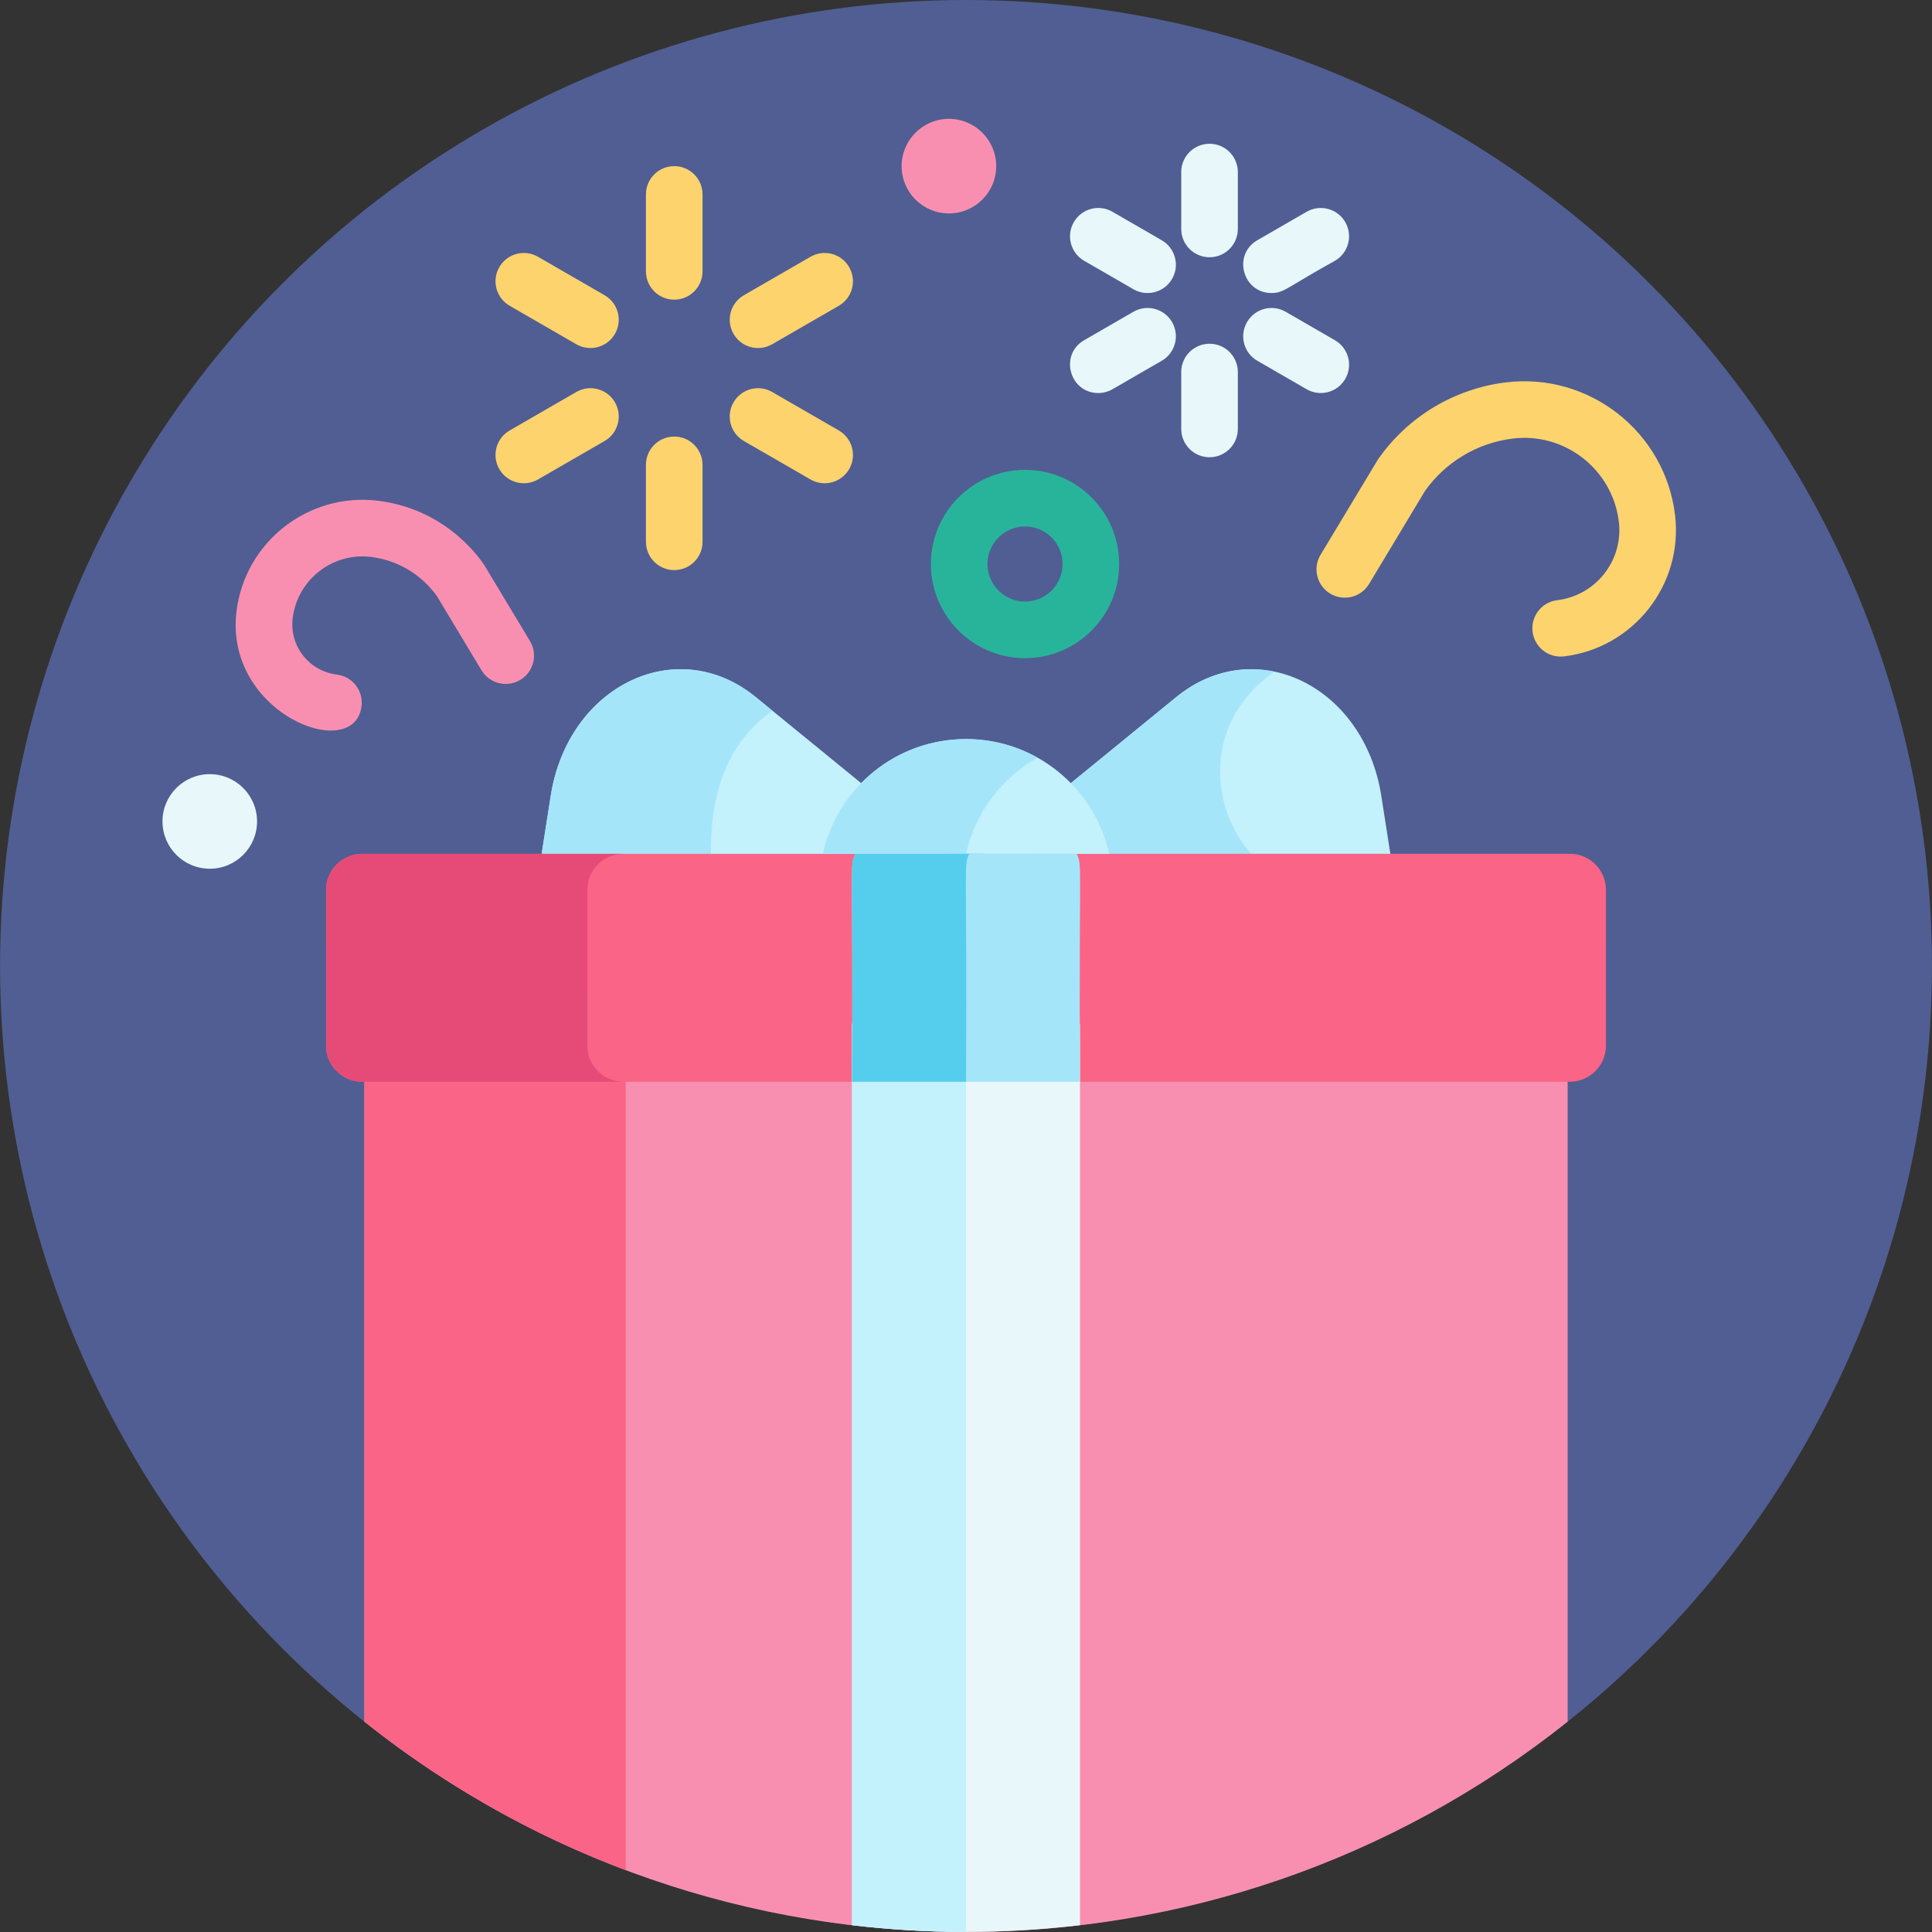<?xml version="1.0" encoding="iso-8859-1"?>
<!-- Generator: Adobe Illustrator 19.0.0, SVG Export Plug-In . SVG Version: 6.00 Build 0)  -->
<svg version="1.1" id="Capa_1" xmlns="http://www.w3.org/2000/svg" xmlns:xlink="http://www.w3.org/1999/xlink" x="0px" y="0px"
	 viewBox="0 0 511.998 511.998" style="enable-background:new 0 0 511.998 511.998;" xml:space="preserve">
<rect x="0" y="0" width="511.998" height="511.998" fill="#333333" stroke="none"/>
<circle style="fill:#505E93;" cx="255.999" cy="255.986" r="255.986"/>
<path style="fill:#F98FB0;" d="M412.102,277.146c-1.267-1.352-3.043-3.624-7.09-5.014c-3.772-1.293,12.203-0.842-264.57-0.842l0,0
	h-28.459c-0.577,0-1.145,0.038-1.706,0.1c-0.173,0.019-0.341,0.053-0.513,0.078c-0.388,0.056-0.773,0.119-1.151,0.203
	c-0.187,0.042-0.368,0.094-0.552,0.142c-0.361,0.095-0.717,0.199-1.067,0.319c-0.171,0.059-0.339,0.121-0.506,0.185
	c-0.365,0.139-0.722,0.292-1.073,0.458c-0.137,0.065-0.273,0.128-0.408,0.196c-0.398,0.203-0.784,0.423-1.161,0.659
	c-0.076,0.048-0.154,0.091-0.229,0.139c-1.415,0.917-2.667,2.057-3.712,3.375l-0.001,0.001l0,0
	c-2.084,2.629-3.337,5.947-3.337,9.561v169.541c93.262,74.347,225.645,74.32,318.873,0v-169.54
	C415.44,283.093,414.186,279.776,412.102,277.146L412.102,277.146z"/>
<path style="fill:#FA6487;" d="M140.444,271.292h-28.46c-8.515,0-15.416,6.902-15.416,15.416v169.541
	c20.707,16.507,44.029,29.865,69.247,39.362V271.292h-9.528H140.444z"/>
<g>
	<path style="fill:#C3F1FC;" d="M256.002,230.217l55.723-45.489c20.858-17.027,49.759-3.086,54.34,26.213l3.013,19.271
		L256.002,230.217z"/>
	<path style="fill:#C3F1FC;" d="M256.002,230.217l-55.728-45.483c-20.86-17.025-49.76-3.081-54.337,26.218l-3.011,19.271
		L256.002,230.217z"/>
</g>
<g>
	<path style="fill:#A5E5F9;" d="M335.191,179.913L335.191,179.913c0.832-0.679,1.674-1.317,2.525-1.918
		c-8.617-1.796-17.906,0.133-25.991,6.734l-55.723,45.489l79.725-0.004C320.794,218.478,317.873,194.05,335.191,179.913z"/>
	<path style="fill:#A5E5F9;" d="M204.696,188.342l-4.422-3.609c-20.86-17.025-49.76-3.081-54.337,26.218l-3.011,19.271l45.236-0.003
		C189.047,226.031,185.417,201.912,204.696,188.342z"/>
</g>
<path style="fill:#FA6487;" d="M416.025,226.261c-16.4,0.001-306.379,0.016-320.046,0.017c-5.284,0-9.567,4.284-9.567,9.567
	l0.002,41.268c0,5.284,4.285,9.567,9.568,9.567l43.876-0.002c13.338-0.001,262.886-0.014,276.169-0.015
	c5.284,0,9.567-4.284,9.566-9.568l-0.002-41.268C425.592,230.544,421.309,226.261,416.025,226.261z"/>
<path style="fill:#E64B78;" d="M155.661,277.11l-0.002-41.268c0-5.284,4.283-9.567,9.567-9.567c-10.245,0-59.014,0.003-69.247,0.004
	c-5.284,0-9.567,4.284-9.567,9.567l0.002,41.268c0,5.284,4.285,9.567,9.568,9.567l43.876-0.002l25.371-0.001
	C159.946,286.678,155.662,282.395,155.661,277.11z"/>
<path style="fill:#C3F1FC;" d="M218.043,226.272l75.917-0.004c-3.874-17.4-19.393-30.411-37.96-30.41
	C237.433,195.859,221.916,208.871,218.043,226.272z"/>
<path style="fill:#A5E5F9;" d="M274.98,200.8c-5.614-3.146-12.085-4.943-18.979-4.943c-18.567,0.001-34.084,13.014-37.957,30.414
	l37.959-0.002C258.436,215.331,265.476,206.128,274.98,200.8z"/>
<g>
	<path style="fill:#FDD36E;" d="M178.679,79.415c-4.142,0-7.5-3.357-7.5-7.5v-20.39c0-4.143,3.358-7.5,7.5-7.5
		c4.142,0,7.5,3.357,7.5,7.5v20.39C186.179,76.057,182.821,79.415,178.679,79.415z"/>
	<path style="fill:#FDD36E;" d="M178.679,151.083c-4.142,0-7.5-3.357-7.5-7.5v-20.39c0-4.143,3.358-7.5,7.5-7.5
		c4.142,0,7.5,3.357,7.5,7.5v20.39C186.179,147.726,182.821,151.083,178.679,151.083z"/>
	<path style="fill:#FDD36E;" d="M152.726,91.229l-17.658-10.194c-3.587-2.071-4.816-6.658-2.745-10.244
		c2.071-3.588,6.658-4.816,10.244-2.745l17.658,10.194c3.587,2.071,4.816,6.658,2.745,10.244
		C160.892,92.082,156.303,93.294,152.726,91.229z"/>
	<path style="fill:#FDD36E;" d="M214.792,127.064l-17.658-10.194c-3.587-2.071-4.816-6.658-2.745-10.244
		c2.071-3.588,6.658-4.815,10.244-2.745l17.658,10.194c3.587,2.071,4.816,6.658,2.745,10.244
		C222.96,127.917,218.37,129.129,214.792,127.064z"/>
	<path style="fill:#FDD36E;" d="M194.39,88.484c-2.071-3.587-0.842-8.174,2.745-10.244l17.658-10.194
		c3.587-2.07,8.174-0.842,10.244,2.745c2.071,3.587,0.842,8.174-2.745,10.244l-17.658,10.194
		C201.062,93.29,196.469,92.087,194.39,88.484z"/>
	<path style="fill:#FDD36E;" d="M132.322,124.319c-2.071-3.587-0.842-8.174,2.745-10.244l17.658-10.194
		c3.587-2.07,8.174-0.843,10.244,2.745c2.071,3.587,0.842,8.174-2.745,10.244l-17.658,10.194
		C138.996,129.125,134.403,127.922,132.322,124.319z"/>
</g>
<g>
	<path style="fill:#E8F7F9;" d="M320.539,68.176c-4.142,0-7.5-3.357-7.5-7.5V45.598c0-4.143,3.358-7.5,7.5-7.5s7.5,3.357,7.5,7.5
		v15.078C328.039,64.819,324.681,68.176,320.539,68.176z"/>
	<path style="fill:#E8F7F9;" d="M320.539,121.175c-4.142,0-7.5-3.358-7.5-7.5V98.596c0-4.143,3.358-7.5,7.5-7.5s7.5,3.357,7.5,7.5
		v15.078C328.039,117.817,324.681,121.175,320.539,121.175z"/>
	<path style="fill:#E8F7F9;" d="M300.37,76.652l-13.058-7.539c-3.587-2.07-4.816-6.657-2.745-10.244
		c2.07-3.588,6.656-4.819,10.244-2.745l13.058,7.539c3.587,2.07,4.816,6.657,2.745,10.244
		C308.534,77.511,303.938,78.714,300.37,76.652z"/>
	<path style="fill:#E8F7F9;" d="M346.268,103.151l-13.057-7.54c-3.587-2.071-4.817-6.658-2.745-10.244
		c2.071-3.588,6.658-4.816,10.244-2.745l13.057,7.54c3.588,2.071,4.817,6.658,2.745,10.244
		C354.435,104.004,349.846,105.216,346.268,103.151z"/>
	<path style="fill:#E8F7F9;" d="M336.966,77.658c-7.655,0-10.381-10.17-3.757-13.995l13.057-7.539
		c3.587-2.07,8.174-0.843,10.244,2.745c2.071,3.587,0.842,8.174-2.745,10.244C341.238,76.008,340.367,77.658,336.966,77.658z"/>
	<path style="fill:#E8F7F9;" d="M291.068,104.157c-7.654,0-10.381-10.17-3.757-13.995l13.058-7.54
		c3.585-2.07,8.174-0.842,10.244,2.745c2.071,3.587,0.842,8.174-2.745,10.244l-13.058,7.54
		C293.63,103.833,292.341,104.157,291.068,104.157z"/>
</g>
<path style="fill:#28B49B;" d="M271.642,174.418c-13.757,0-24.95-11.192-24.95-24.95c0-13.757,11.192-24.95,24.95-24.95
	c13.757,0,24.95,11.192,24.95,24.95C296.592,163.226,285.399,174.418,271.642,174.418z M271.642,139.518
	c-5.487,0-9.95,4.464-9.95,9.95c0,5.487,4.464,9.95,9.95,9.95c5.487,0,9.95-4.464,9.95-9.95
	C281.593,143.982,277.129,139.518,271.642,139.518z"/>
<path style="fill:#F98FB0;" d="M62.67,162.053c2.222-18.41,19.012-31.569,37.418-29.361c19.505,2.354,28.332,17.265,28.433,17.359
	l11.927,19.836c2.135,3.55,0.987,8.158-2.563,10.292c-3.55,2.136-8.158,0.986-10.291-2.563l-11.79-19.608
	c-4.104-5.78-10.473-9.575-17.513-10.425c-10.196-1.227-19.5,6.067-20.731,16.267c-0.887,7.356,4.347,14.029,11.704,14.916
	c4.113,0.496,7.044,4.232,6.548,8.345C93.96,202.466,59.398,189.164,62.67,162.053z"/>
<path style="fill:#FDD36E;" d="M406.143,167.4c-0.497-4.112,2.435-7.848,6.547-8.345c10.233-1.234,17.555-10.564,16.32-20.799
	c-1.668-13.817-14.27-23.716-28.084-22.037c-9.373,1.131-17.854,6.195-23.304,13.907l-14.808,24.628
	c-2.135,3.548-6.743,4.697-10.292,2.563c-3.55-2.135-4.697-6.743-2.563-10.292l15.216-25.273
	c7.885-11.326,20.26-18.77,33.953-20.424c22.024-2.656,42.115,13.102,44.772,35.132c2.226,18.444-10.969,35.261-29.414,37.487
	C410.335,174.44,406.636,171.483,406.143,167.4z"/>
<circle style="fill:#F98FB0;" cx="251.469" cy="44.028" r="12.532"/>
<g>
	<circle style="fill:#E8F7F9;" cx="55.59" cy="217.688" r="12.532"/>
	<path style="fill:#E8F7F9;" d="M225.802,510.189c19.847,2.333,39.835,2.418,60.403,0V271.293h-60.403V510.189z"/>
</g>
<path style="fill:#C3F1FC;" d="M225.802,510.189c9.906,1.165,19.982,1.782,30.201,1.782V271.292h-30.201V510.189z"/>
<path style="fill:#A5E5F9;" d="M225.804,286.675l60.403-0.003c-0.317-59.498,0.69-56.984-0.863-60.403l-58.685,0.003
	C225.107,229.692,226.114,227.201,225.804,286.675z"/>
<path style="fill:#55CEED;" d="M226.66,226.271c-1.553,3.421-0.546,0.93-0.856,60.404l30.201-0.002
	c0.31-59.364-0.699-56.978,0.856-60.404L226.66,226.271z"/>
<g>
</g>
<g>
</g>
<g>
</g>
<g>
</g>
<g>
</g>
<g>
</g>
<g>
</g>
<g>
</g>
<g>
</g>
<g>
</g>
<g>
</g>
<g>
</g>
<g>
</g>
<g>
</g>
<g>
</g>
</svg>
